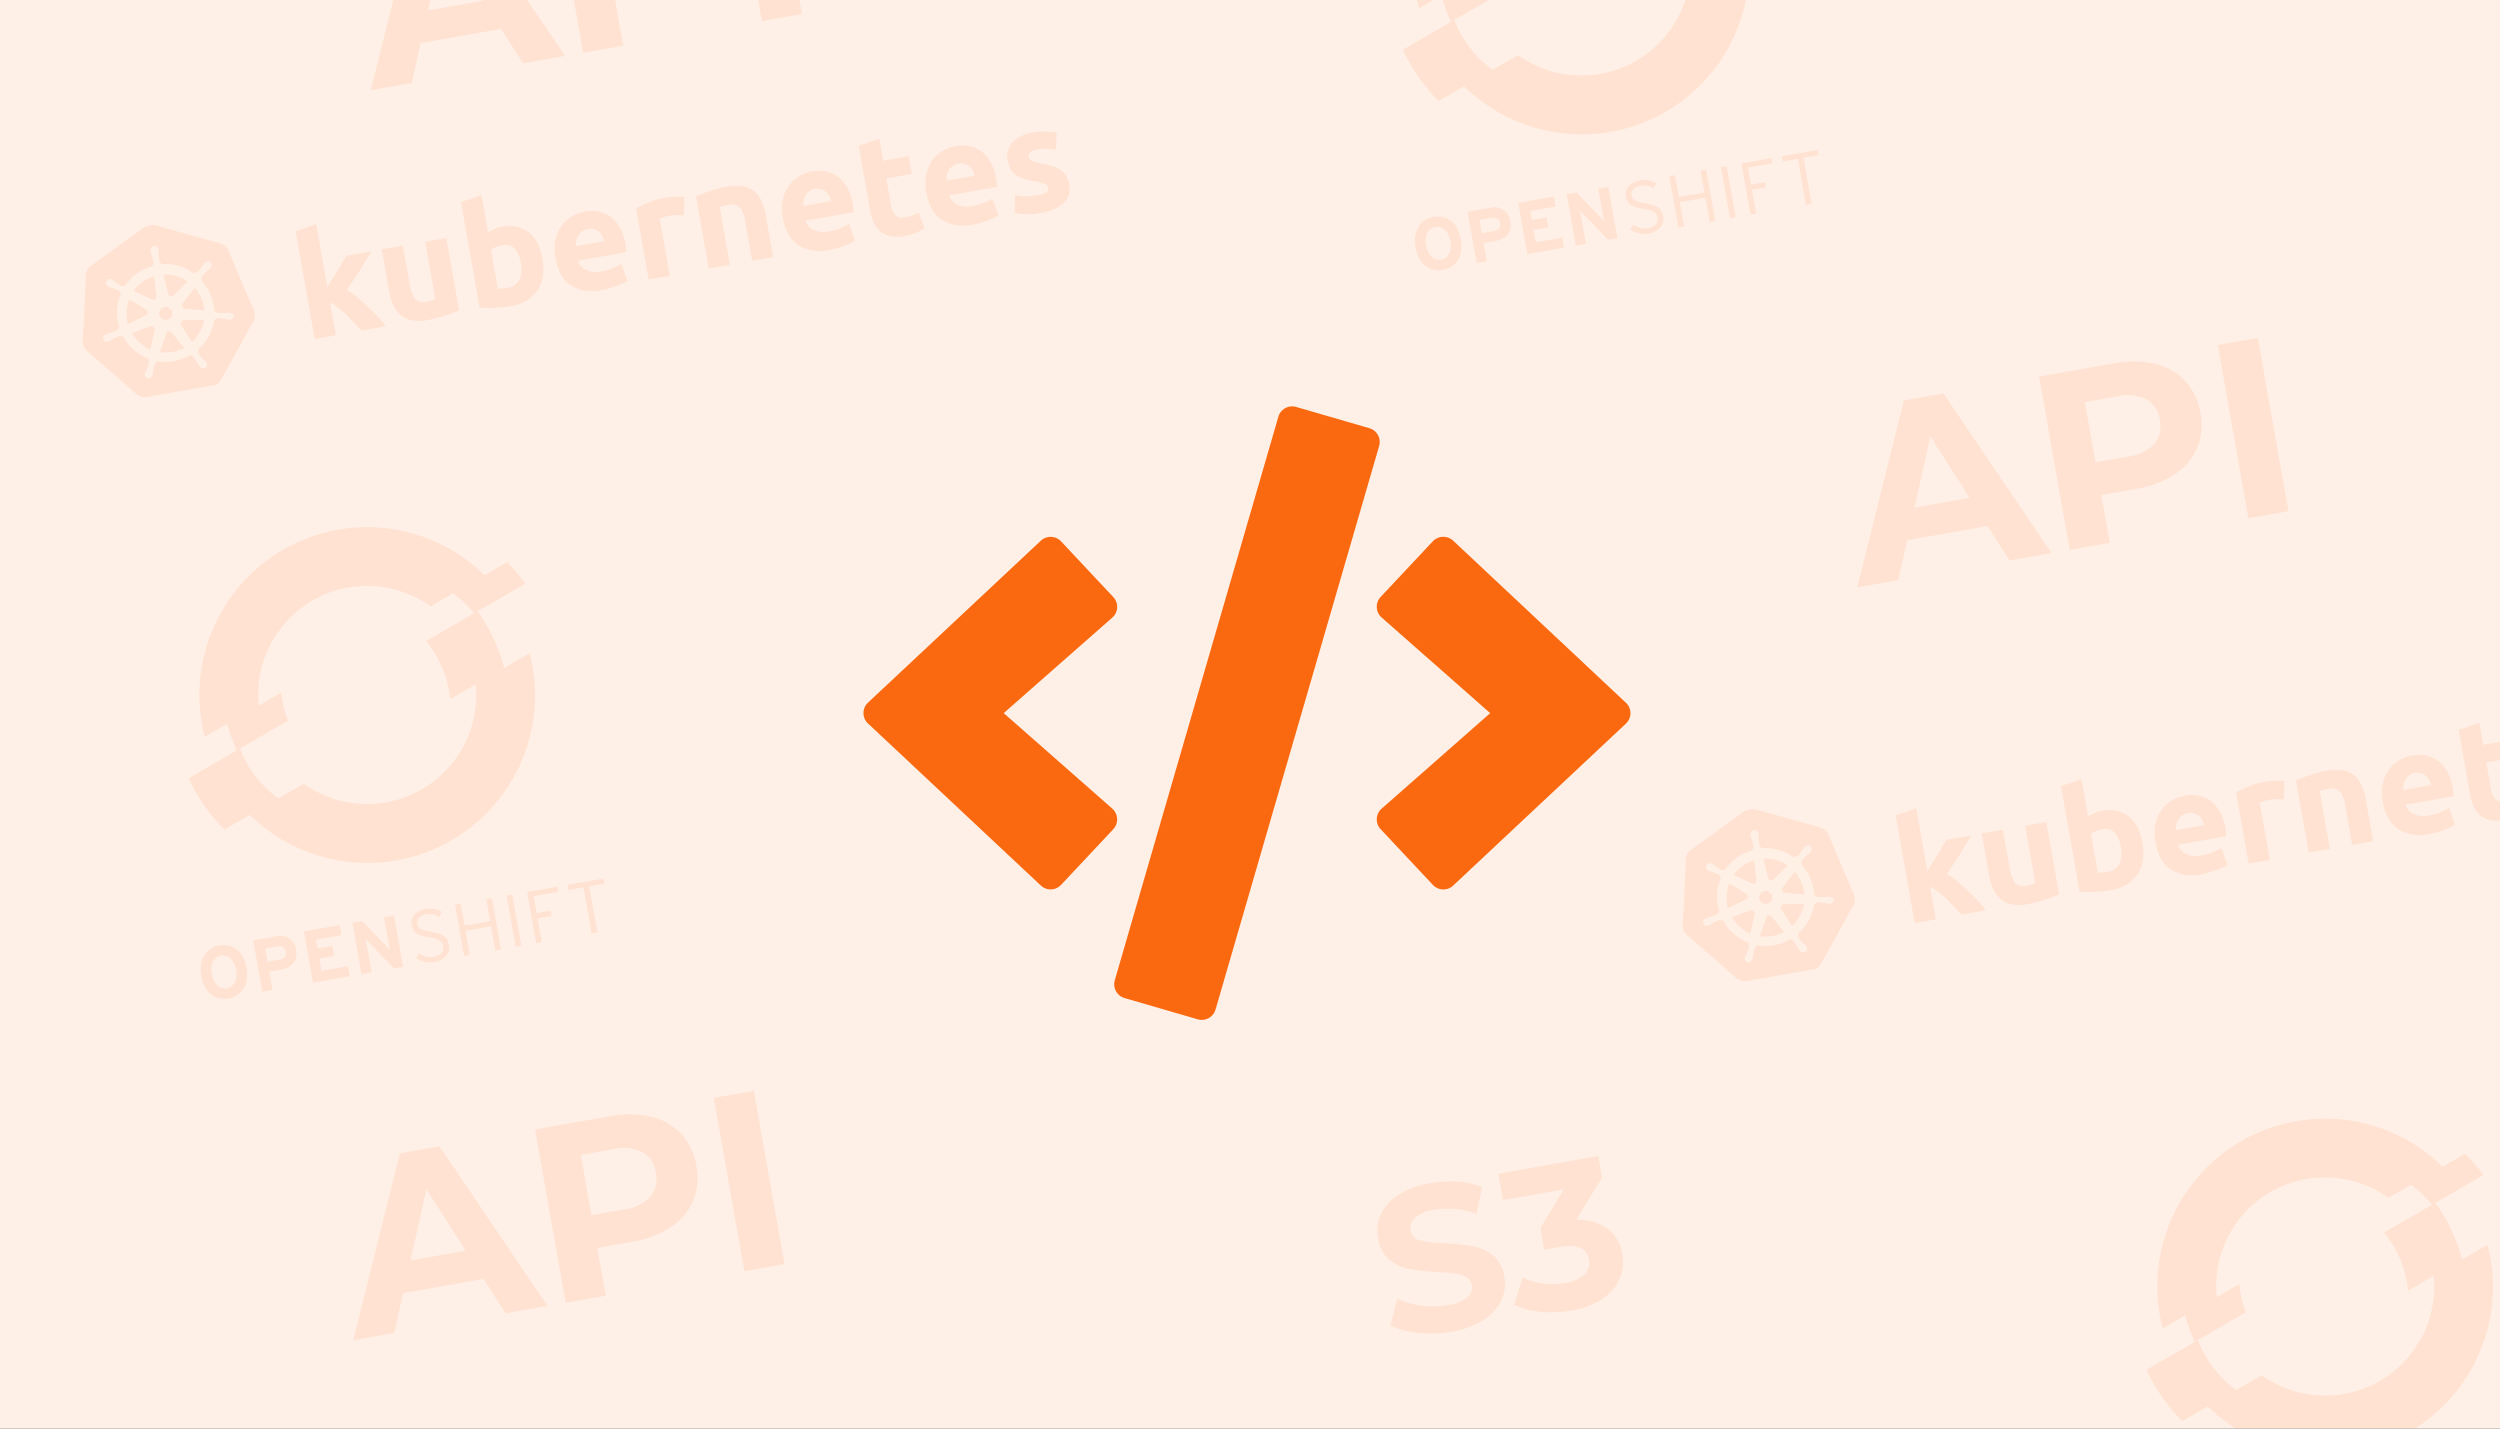 <svg xmlns="http://www.w3.org/2000/svg" xmlns:xlink="http://www.w3.org/1999/xlink" width="350" height="200" viewBox="0 0 350 200"><rect x="0" y="0" width="350" height="200" fill="#333333" stroke="none"/><defs><clipPath id="b"><rect width="350" height="200"/></clipPath></defs><g id="a" clip-path="url(#b)"><rect width="350" height="200" fill="#fff"/><path d="M0,0H350V200H0Z" fill="rgba(250,105,15,0.1)"/><path d="M46.768,85.841,36.535,82.872a2.016,2.016,0,0,1-1.376-2.5L58.058,1.49a2.016,2.016,0,0,1,2.5-1.376L70.792,3.084a2.016,2.016,0,0,1,1.376,2.5l-22.9,78.882A2.01,2.01,0,0,1,46.768,85.841ZM27.643,67.018l7.3-7.784a2.013,2.013,0,0,0-.134-2.886l-15.2-13.371,15.2-13.371a2,2,0,0,0,.134-2.886l-7.3-7.784a2.015,2.015,0,0,0-2.852-.084L.617,41.5a2,2,0,0,0,0,2.936L24.791,67.1a2,2,0,0,0,2.852-.084Zm54.892.1,24.175-22.665a2,2,0,0,0,0-2.936L82.535,18.837a2.031,2.031,0,0,0-2.852.084l-7.3,7.784a2.013,2.013,0,0,0,.134,2.886l15.2,13.387L72.52,56.349a2,2,0,0,0-.134,2.886l7.3,7.784a2.016,2.016,0,0,0,2.852.1Z" transform="translate(120.911 56.86)" fill="#fa690f"/><g transform="matrix(0.985, -0.174, 0.174, 0.985, 9.042, 33.645)"><path d="M22.289,5.251a1.808,1.808,0,0,0-.894-1.033L12.876.14a1.563,1.563,0,0,0-.7-.14,2.948,2.948,0,0,0-.7.056L2.96,4.162A1.5,1.5,0,0,0,2.122,5.2L.027,14.385a1.762,1.762,0,0,0,.307,1.341l5.894,7.29a2.034,2.034,0,0,0,1.285.587H16.9a1.392,1.392,0,0,0,1.285-.587l5.894-7.29a1.907,1.907,0,0,0,.335-1.341L22.289,5.251Z" transform="translate(0)" fill="rgba(250,105,15,0.1)"/><path d="M218.06,27.547a2.788,2.788,0,0,0,1.173-.168.622.622,0,0,0,.335-.614.706.706,0,0,0-.447-.614,6.035,6.035,0,0,0-1.369-.614,11.079,11.079,0,0,1-1.285-.559,3.808,3.808,0,0,1-.978-.67,2.65,2.65,0,0,1-.615-.95,3.511,3.511,0,0,1-.223-1.313,2.9,2.9,0,0,1,1.117-2.374,4.81,4.81,0,0,1,3.045-.866,8.522,8.522,0,0,1,1.871.2,8.886,8.886,0,0,1,1.425.363l-.531,2.374c-.391-.14-.754-.223-1.145-.335a5.7,5.7,0,0,0-1.369-.14c-.95,0-1.424.251-1.424.782a1.4,1.4,0,0,0,.056.335.792.792,0,0,0,.251.279,5.426,5.426,0,0,0,.475.279,4.75,4.75,0,0,0,.81.335,10.6,10.6,0,0,1,1.62.726,3.058,3.058,0,0,1,1.006.782,2.166,2.166,0,0,1,.531.922,4.253,4.253,0,0,1,.168,1.173,2.68,2.68,0,0,1-1.2,2.4,5.939,5.939,0,0,1-3.352.81,8.481,8.481,0,0,1-2.374-.251c-.447-.112-.866-.251-1.285-.391l.5-2.458a10.1,10.1,0,0,0,1.564.475c.559.028,1.089.084,1.648.084m-15.39-3.072a6.7,6.7,0,0,1,.419-2.458,5.288,5.288,0,0,1,1.145-1.788,4.413,4.413,0,0,1,1.62-1.061,4.99,4.99,0,0,1,1.9-.363,4.69,4.69,0,0,1,3.575,1.4,5.769,5.769,0,0,1,1.313,4.078,4.531,4.531,0,0,1-.028.587c0,.223-.028.391-.028.559h-6.815a2.008,2.008,0,0,0,.866,1.48,3.605,3.605,0,0,0,2.067.559,10.572,10.572,0,0,0,1.62-.14,5.529,5.529,0,0,0,1.313-.419l.419,2.458a4.389,4.389,0,0,1-.642.251,5.426,5.426,0,0,1-.922.2c-.335.056-.67.112-1.061.168-.363.028-.754.056-1.145.056a6.435,6.435,0,0,1-2.514-.419,4.513,4.513,0,0,1-2.793-2.9,8.963,8.963,0,0,1-.307-2.235m7.067-1.145a2.4,2.4,0,0,0-.14-.754,1.767,1.767,0,0,0-.335-.642,1.912,1.912,0,0,0-.587-.475,2.015,2.015,0,0,0-1.732,0,1.932,1.932,0,0,0-.615.447,2.016,2.016,0,0,0-.391.67,3.658,3.658,0,0,0-.168.754h3.966M194.486,16.4l3.017-.475v3.128h3.631v2.514H197.5v3.743a2.791,2.791,0,0,0,.335,1.508,1.48,1.48,0,0,0,1.369.559,5.538,5.538,0,0,0,.978-.084,5.271,5.271,0,0,0,.95-.251l.419,2.346a9,9,0,0,1-1.229.391,8.045,8.045,0,0,1-1.648.168,5.053,5.053,0,0,1-2.039-.335,3.3,3.3,0,0,1-1.285-.922,3.9,3.9,0,0,1-.7-1.452,7.08,7.08,0,0,1-.168-1.871V16.4M182.28,24.474a6.7,6.7,0,0,1,.419-2.458,5.288,5.288,0,0,1,1.145-1.788,4.413,4.413,0,0,1,1.62-1.061,4.99,4.99,0,0,1,1.9-.363,4.69,4.69,0,0,1,3.575,1.4,5.769,5.769,0,0,1,1.313,4.078,4.533,4.533,0,0,1-.028.587,4.135,4.135,0,0,0-.028.559h-6.843a2.008,2.008,0,0,0,.866,1.48,3.605,3.605,0,0,0,2.067.559,10.572,10.572,0,0,0,1.62-.14,6.185,6.185,0,0,0,1.341-.419l.419,2.458a4.389,4.389,0,0,1-.642.251,5.425,5.425,0,0,1-.922.2c-.335.056-.67.112-1.061.168-.363.028-.754.056-1.145.056a6.435,6.435,0,0,1-2.514-.419,4.513,4.513,0,0,1-2.793-2.9,6.958,6.958,0,0,1-.307-2.235m7.067-1.145a2.4,2.4,0,0,0-.14-.754,1.767,1.767,0,0,0-.335-.642,1.912,1.912,0,0,0-.587-.475,2.015,2.015,0,0,0-1.732,0,1.822,1.822,0,0,0-.587.447,2.016,2.016,0,0,0-.391.67,3.659,3.659,0,0,0-.168.754h3.938m-18.519-3.91c.642-.168,1.313-.307,1.983-.419a15.583,15.583,0,0,1,2.542-.2,6.15,6.15,0,0,1,2.235.363,3.189,3.189,0,0,1,1.425.978,3.955,3.955,0,0,1,.754,1.536,7.856,7.856,0,0,1,.223,1.983V29.67H177V24.055a4.139,4.139,0,0,0-.391-2.067,1.577,1.577,0,0,0-1.424-.614,6.076,6.076,0,0,0-.7.028,4.233,4.233,0,0,0-.642.056V29.67h-3.017V19.419m-2.123,2.318c-.279-.056-.587-.14-.95-.2a5.565,5.565,0,0,0-1.173-.112,6.384,6.384,0,0,0-.7.056,4.336,4.336,0,0,0-.587.112v8.128h-3.017V19.614a14.711,14.711,0,0,1,1.9-.531,9.2,9.2,0,0,1,2.458-.251c.2,0,.391.028.587.028a3.168,3.168,0,0,1,.7.084c.223.028.447.056.7.112a2.319,2.319,0,0,1,.587.168l-.5,2.514m-18.742,2.737a6.7,6.7,0,0,1,.419-2.458,5.288,5.288,0,0,1,1.145-1.788,4.413,4.413,0,0,1,1.62-1.061,4.99,4.99,0,0,1,1.9-.363,4.69,4.69,0,0,1,3.575,1.4,5.742,5.742,0,0,1,1.313,4.05,4.533,4.533,0,0,1-.028.587,4.133,4.133,0,0,0-.028.559h-6.843a2.008,2.008,0,0,0,.866,1.48,3.605,3.605,0,0,0,2.067.559,10.572,10.572,0,0,0,1.62-.14A7.1,7.1,0,0,0,158.9,26.9l.419,2.458a4.389,4.389,0,0,1-.642.251,5.425,5.425,0,0,1-.922.2c-.335.056-.67.112-1.061.168-.363.028-.754.056-1.145.056a6.435,6.435,0,0,1-2.514-.419,4.513,4.513,0,0,1-2.793-2.9,10.2,10.2,0,0,1-.279-2.235m7.095-1.145a2.4,2.4,0,0,0-.14-.754,1.766,1.766,0,0,0-.335-.642,1.912,1.912,0,0,0-.587-.475,2.015,2.015,0,0,0-1.732,0,1.931,1.931,0,0,0-.614.447,2.016,2.016,0,0,0-.391.67,3.658,3.658,0,0,0-.168.754h3.966m-11.983.978c0-1.955-.726-2.9-2.151-2.9a3.47,3.47,0,0,0-.922.112,2.371,2.371,0,0,0-.726.307V27.3c.14.028.335.056.559.084a6.319,6.319,0,0,0,.754.028,2.132,2.132,0,0,0,1.871-.838,4,4,0,0,0,.615-2.262m3.072.112a6.631,6.631,0,0,1-.391,2.318A4.72,4.72,0,0,1,146.7,28.5a5.065,5.065,0,0,1-1.732,1.145,6.678,6.678,0,0,1-2.346.391c-.363,0-.754-.028-1.145-.056s-.782-.084-1.173-.112c-.363-.056-.726-.112-1.089-.2a3.649,3.649,0,0,1-.922-.251V14.475L141.3,14v5.307a6.706,6.706,0,0,1,1.061-.335,5.565,5.565,0,0,1,1.173-.112,4.564,4.564,0,0,1,2.011.419A4.06,4.06,0,0,1,147,20.4a4.778,4.778,0,0,1,.894,1.76,9.853,9.853,0,0,1,.251,2.262m-12.737,4.916a19.393,19.393,0,0,1-4.525.587,6.2,6.2,0,0,1-2.262-.363,3.682,3.682,0,0,1-1.425-1.006,4.189,4.189,0,0,1-.754-1.592,8.077,8.077,0,0,1-.223-2.011V19.056h3.017v5.558a4.264,4.264,0,0,0,.391,2.095,1.529,1.529,0,0,0,1.425.642,6.076,6.076,0,0,0,.7-.028,4,4,0,0,0,.642-.084V19.056h3.017V29.334m-17.6-6.424c.307-.335.587-.67.922-1.006.307-.363.614-.7.922-1.033.307-.363.587-.67.838-.978s.5-.587.7-.81h3.575c-.726.81-1.425,1.62-2.095,2.374-.7.754-1.425,1.536-2.235,2.318a13.956,13.956,0,0,1,1.257,1.313c.419.5.838,1.006,1.257,1.564.391.531.782,1.089,1.117,1.62s.614,1.033.838,1.48h-3.464c-.223-.363-.475-.726-.754-1.145s-.587-.838-.866-1.285a13.807,13.807,0,0,0-1.006-1.229,6.639,6.639,0,0,0-1.006-.978v4.665H114.8V14.475L117.814,14v8.91" transform="translate(-82.733 -10.09)" fill="rgba(250,105,15,0.1)"/><path d="M28.517,21.719h0c-.028,0-.056,0-.056-.028s-.056-.028-.112-.028a1.36,1.36,0,0,0-.335-.028.354.354,0,0,1-.168-.028h-.028a5.645,5.645,0,0,1-.95-.168.337.337,0,0,1-.2-.2h0l-.223-.056a7.285,7.285,0,0,0-.112-2.458,7.567,7.567,0,0,0-.978-2.29l.168-.168h0v-.028a.39.39,0,0,1,.084-.251,5,5,0,0,1,.782-.559h0l.168-.084c.112-.056.2-.112.307-.168.028-.028.056-.028.084-.056s0-.028,0-.056h0a.546.546,0,0,0,.112-.782.533.533,0,0,0-.391-.2.667.667,0,0,0-.391.14h0l-.028.028c-.028.028-.056.056-.084.056a1.807,1.807,0,0,0-.223.251c-.028.056-.084.084-.112.112h0a3.673,3.673,0,0,1-.7.614.4.4,0,0,1-.168.056.168.168,0,0,1-.112-.028H24.83l-.223.14c-.223-.223-.475-.447-.7-.67a7.157,7.157,0,0,0-3.631-1.452l-.028-.223h0v.028a.384.384,0,0,1-.14-.223,5.58,5.58,0,0,1,.056-.95v-.028c0-.056.028-.112.028-.168.028-.112.028-.223.056-.335v-.168h0a.553.553,0,0,0-.475-.587.56.56,0,0,0-.475.2.551.551,0,0,0-.168.391h0v.14a1.4,1.4,0,0,0,.056.335.354.354,0,0,1,.028.168v.028a5.264,5.264,0,0,1,.056.95.384.384,0,0,1-.14.223v.056h0L19.1,13.4c-.307.028-.614.084-.95.14a6.658,6.658,0,0,0-3.436,1.955l-.168-.112h-.028c-.028,0-.056.028-.112.028a.4.4,0,0,1-.168-.056,5.15,5.15,0,0,1-.7-.642h0c-.028-.056-.084-.084-.112-.112-.084-.084-.14-.168-.223-.251-.028-.028-.056-.028-.084-.056l-.028-.028h0a.667.667,0,0,0-.391-.14.423.423,0,0,0-.391.2.6.6,0,0,0,.112.782h0a.027.027,0,0,1,.028.028s.056.056.084.056a3.047,3.047,0,0,0,.307.168l.168.084h0a3.965,3.965,0,0,1,.782.559.282.282,0,0,1,.084.251v-.028h0l.168.168c-.028.056-.056.084-.084.14a6.633,6.633,0,0,0-.978,4.581l-.223.056h0a.027.027,0,0,1-.028.028.44.44,0,0,1-.2.2,5.188,5.188,0,0,1-.95.168h0a.354.354,0,0,0-.168.028c-.112,0-.223.028-.335.028-.028,0-.056.028-.112.028-.028,0-.028,0-.056.028h0a.545.545,0,0,0-.447.642h0a.519.519,0,0,0,.559.391.252.252,0,0,0,.14-.028h0c.028,0,.028,0,.028-.028s.084,0,.112,0c.112-.028.223-.084.307-.112a.4.4,0,0,1,.168-.056h.028a4.979,4.979,0,0,1,.922-.251h.028a.317.317,0,0,1,.223.084.027.027,0,0,1,.028.028h0l.251-.028a6.742,6.742,0,0,0,2.29,3.268,4.43,4.43,0,0,0,.754.5l-.14.2h0a.027.027,0,0,0,.028.028.33.33,0,0,1,.028.279,4.583,4.583,0,0,1-.447.81v.028a.49.49,0,0,1-.112.14c-.056.056-.112.168-.2.279-.028.028-.028.056-.056.084a.027.027,0,0,1-.028.028h0a.575.575,0,0,0,.223.754.518.518,0,0,0,.2.056.626.626,0,0,0,.531-.335h0a.027.027,0,0,1,.028-.028c0-.028.028-.056.056-.084.028-.112.084-.2.112-.307l.056-.168h0a4.727,4.727,0,0,1,.363-.866.434.434,0,0,1,.223-.168c.028,0,.028,0,.028-.028h0l.112-.223a6.575,6.575,0,0,0,2.43.447,5.593,5.593,0,0,0,1.508-.2,8.346,8.346,0,0,0,.894-.251l.112.2h0c.028,0,.028,0,.028.028a.434.434,0,0,1,.223.168,4.727,4.727,0,0,1,.363.866v.028L22.93,28a1,1,0,0,0,.112.307c.028.028.028.056.056.084a.027.027,0,0,0,.028.028h0a.626.626,0,0,0,.531.335.657.657,0,0,0,.223-.056.467.467,0,0,0,.251-.307.719.719,0,0,0-.028-.419h0a.027.027,0,0,0-.028-.028c0-.028-.028-.056-.056-.084a1,1,0,0,0-.2-.279.49.49,0,0,0-.112-.14v-.056a3.3,3.3,0,0,1-.447-.81.331.331,0,0,1,.028-.279.027.027,0,0,1,.028-.028h0l-.084-.223a6.9,6.9,0,0,0,3.017-3.8l.223.028h0a.027.027,0,0,0,.028-.028.317.317,0,0,1,.223-.084h.028a4.7,4.7,0,0,1,.894.251h.028a.4.4,0,0,0,.168.056,1.5,1.5,0,0,0,.307.14c.028,0,.056.028.112.028.028,0,.028,0,.056.028h0a.252.252,0,0,0,.14.028.608.608,0,0,0,.559-.391.659.659,0,0,0-.5-.587Zm-8.072-.866-.754.363-.754-.363-.2-.81.531-.67h.838l.531.67ZM25,19.038a5.347,5.347,0,0,1,.112,1.76l-2.654-.754h0a.457.457,0,0,1-.335-.559.45.45,0,0,1,.112-.2l2.095-1.9A5.683,5.683,0,0,1,25,19.038Zm-1.508-2.681-2.29,1.62a.475.475,0,0,1-.614-.112.254.254,0,0,1-.084-.2l-.168-2.821a5.257,5.257,0,0,1,3.156,1.508h0Zm-5.056-1.425.559-.112-.14,2.793h0a.465.465,0,0,1-.475.447A.657.657,0,0,1,18.154,18l-2.318-1.648a5.547,5.547,0,0,1,2.6-1.425ZM15.026,17.39l2.067,1.843h0a.449.449,0,0,1,.056.642.314.314,0,0,1-.223.14l-2.709.782A5.88,5.88,0,0,1,15.026,17.39Zm-.475,4.72,2.765-.475a.457.457,0,0,1,.475.363.331.331,0,0,1-.028.279h0L16.7,24.848a5.5,5.5,0,0,1-2.151-2.737Zm6.34,3.464a5.652,5.652,0,0,1-1.2.14,6.26,6.26,0,0,1-1.76-.279L19.3,22.948a.433.433,0,0,1,.559-.112,1.4,1.4,0,0,1,.223.2h0l1.341,2.43A4.538,4.538,0,0,0,20.891,25.574Zm3.408-2.43a5.333,5.333,0,0,1-1.676,1.676l-1.089-2.626a.454.454,0,0,1,.251-.531.816.816,0,0,1,.251-.056l2.793.475A4.194,4.194,0,0,1,24.3,23.144Z" transform="translate(-7.541 -7.698)" fill="#fff0e6"/></g><g transform="matrix(0.985, -0.174, 0.174, 0.985, 18.061, 79.332)"><path d="M54.228,11.987a23.321,23.321,0,0,0-2-3.4l-8.212,2.989a15.351,15.351,0,0,1,2.414,3.251Zm-36.3,9.083L9.71,24.059a23.89,23.89,0,0,0,.651,3.894l7.8-2.841a15.271,15.271,0,0,1-.24-4.041" fill="rgba(250,105,15,0.1)"/><path d="M36.156,9.66a15.2,15.2,0,0,1,4.438,3.16l8.212-2.989A23.477,23.477,0,0,0,6.292,25.3l8.214-2.989A15.218,15.218,0,0,1,36.156,9.66" fill="rgba(250,105,15,0.1)"/><path d="M44.916,24.668a15.063,15.063,0,0,1-1.379,5.274,15.279,15.279,0,0,1-20.282,7.383,15.11,15.11,0,0,1-4.446-3.155l-8.2,2.983A23.464,23.464,0,0,0,51,33.421a23.254,23.254,0,0,0,2.115-11.735l-8.2,2.983Z" fill="rgba(250,105,15,0.1)"/><path d="M46.935,14.641l-7.8,2.84a15.311,15.311,0,0,1,1.91,8.595l8.2-2.981a23.665,23.665,0,0,0-2.3-8.454M10.873,27.765l-7.8,2.843a23.758,23.758,0,0,0,3.67,7.955l8.195-2.984a15.339,15.339,0,0,1-4.061-7.814" fill="rgba(250,105,15,0.1)"/><path d="M53.038,9.823c-.259-.42-.528-.834-.814-1.236l-8.212,2.989a14.608,14.608,0,0,1,1.011,1.165Zm-35.145,12.9a14.534,14.534,0,0,1,.031-1.649L9.71,24.059c.042.526.109,1.049.188,1.57l8-2.91Z" fill="none"/><path d="M53.112,21.686l-8.2,2.983a15,15,0,0,1-.693,3.525l8.921-3.253a23.556,23.556,0,0,0-.033-3.255m-42.5,15.467A23.269,23.269,0,0,0,12.7,39.689l8.922-3.254a15.164,15.164,0,0,1-2.816-2.266Z" fill="none"/><path d="M52.689,54.532v.74h2.146v6.554h.813V55.272H57.8v-.74Zm-4.929.739v2.417h2v.74h-2v3.4h-.812V54.533h4.283v.739h-3.47Zm-3.718-.738h.813v7.294h-.812Zm-2.9,7.293V58.387H37.513v3.439H36.7V54.532h.813v3.116h3.626V54.532h.813v7.294Zm-8.667.115a3.476,3.476,0,0,1-2.449-1.01l.542-.6A2.769,2.769,0,0,0,32.5,61.2c.969,0,1.574-.48,1.574-1.251,0-.678-.406-1.062-1.74-1.542-1.574-.562-2.1-1.072-2.1-2.125,0-1.167.916-1.866,2.281-1.866a3.265,3.265,0,0,1,2.22.783l-.521.635a2.539,2.539,0,0,0-1.75-.678c-1,0-1.417.5-1.417,1.074,0,.6.271.947,1.73,1.47,1.615.583,2.115,1.125,2.115,2.209,0,1.146-.9,2.031-2.417,2.031m-5.742-.115-2.677-3.98c-.177-.271-.417-.636-.511-.824,0,.271.021,1.188.021,1.594v3.21H22.124V54.532h1.4l2.585,3.855c.177.271.416.636.51.824,0-.271-.02-1.187-.02-1.6V54.532h1.438v7.294h-1.3Zm-11.5,0V54.532h5.064V55.96h-3.6v1.261h2.095v1.416H16.688V60.4h3.761v1.428Zm-4.145-2.584H9.48v2.584H8.021V54.532H11.21a2.263,2.263,0,0,1,2.511,2.313c0,1.689-1.125,2.4-2.636,2.4m.074-3.292H9.48v1.875h1.7c.677,0,1.042-.314,1.042-.949s-.417-.926-1.062-.926M3.21,61.94C1.3,61.94,0,60.544,0,58.189s1.324-3.772,3.231-3.772,3.2,1.4,3.2,3.752S5.106,61.94,3.21,61.94M3.2,55.865c-1.021,0-1.7.824-1.7,2.3s.709,2.322,1.73,2.322,1.7-.822,1.7-2.3S4.221,55.865,3.2,55.865" fill="rgba(250,105,15,0.1)"/></g><g transform="matrix(0.985, -0.174, 0.174, 0.985, 188.061, -22.667)"><path d="M54.228,11.987a23.321,23.321,0,0,0-2-3.4l-8.212,2.989a15.351,15.351,0,0,1,2.414,3.251Zm-36.3,9.083L9.71,24.059a23.89,23.89,0,0,0,.651,3.894l7.8-2.841a15.271,15.271,0,0,1-.24-4.041" fill="rgba(250,105,15,0.1)"/><path d="M36.156,9.66a15.2,15.2,0,0,1,4.438,3.16l8.212-2.989A23.477,23.477,0,0,0,6.292,25.3l8.214-2.989A15.218,15.218,0,0,1,36.156,9.66" fill="rgba(250,105,15,0.1)"/><path d="M44.916,24.668a15.063,15.063,0,0,1-1.379,5.274,15.279,15.279,0,0,1-20.282,7.383,15.11,15.11,0,0,1-4.446-3.155l-8.2,2.983A23.464,23.464,0,0,0,51,33.421a23.254,23.254,0,0,0,2.115-11.735l-8.2,2.983Z" fill="rgba(250,105,15,0.1)"/><path d="M46.935,14.641l-7.8,2.84a15.311,15.311,0,0,1,1.91,8.595l8.2-2.981a23.665,23.665,0,0,0-2.3-8.454M10.873,27.765l-7.8,2.843a23.758,23.758,0,0,0,3.67,7.955l8.195-2.984a15.339,15.339,0,0,1-4.061-7.814" fill="rgba(250,105,15,0.1)"/><path d="M53.038,9.823c-.259-.42-.528-.834-.814-1.236l-8.212,2.989a14.608,14.608,0,0,1,1.011,1.165Zm-35.145,12.9a14.534,14.534,0,0,1,.031-1.649L9.71,24.059c.042.526.109,1.049.188,1.57l8-2.91Z" fill="none"/><path d="M53.112,21.686l-8.2,2.983a15,15,0,0,1-.693,3.525l8.921-3.253a23.556,23.556,0,0,0-.033-3.255m-42.5,15.467A23.269,23.269,0,0,0,12.7,39.689l8.922-3.254a15.164,15.164,0,0,1-2.816-2.266Z" fill="none"/><path d="M52.689,54.532v.74h2.146v6.554h.813V55.272H57.8v-.74Zm-4.929.739v2.417h2v.74h-2v3.4h-.812V54.533h4.283v.739h-3.47Zm-3.718-.738h.813v7.294h-.812Zm-2.9,7.293V58.387H37.513v3.439H36.7V54.532h.813v3.116h3.626V54.532h.813v7.294Zm-8.667.115a3.476,3.476,0,0,1-2.449-1.01l.542-.6A2.769,2.769,0,0,0,32.5,61.2c.969,0,1.574-.48,1.574-1.251,0-.678-.406-1.062-1.74-1.542-1.574-.562-2.1-1.072-2.1-2.125,0-1.167.916-1.866,2.281-1.866a3.265,3.265,0,0,1,2.22.783l-.521.635a2.539,2.539,0,0,0-1.75-.678c-1,0-1.417.5-1.417,1.074,0,.6.271.947,1.73,1.47,1.615.583,2.115,1.125,2.115,2.209,0,1.146-.9,2.031-2.417,2.031m-5.742-.115-2.677-3.98c-.177-.271-.417-.636-.511-.824,0,.271.021,1.188.021,1.594v3.21H22.124V54.532h1.4l2.585,3.855c.177.271.416.636.51.824,0-.271-.02-1.187-.02-1.6V54.532h1.438v7.294h-1.3Zm-11.5,0V54.532h5.064V55.96h-3.6v1.261h2.095v1.416H16.688V60.4h3.761v1.428Zm-4.145-2.584H9.48v2.584H8.021V54.532H11.21a2.263,2.263,0,0,1,2.511,2.313c0,1.689-1.125,2.4-2.636,2.4m.074-3.292H9.48v1.875h1.7c.677,0,1.042-.314,1.042-.949s-.417-.926-1.062-.926M3.21,61.94C1.3,61.94,0,60.544,0,58.189s1.324-3.772,3.231-3.772,3.2,1.4,3.2,3.752S5.106,61.94,3.21,61.94M3.2,55.865c-1.021,0-1.7.824-1.7,2.3s.709,2.322,1.73,2.322,1.7-.822,1.7-2.3S4.221,55.865,3.2,55.865" fill="rgba(250,105,15,0.1)"/></g><g transform="matrix(0.985, -0.174, 0.174, 0.985, 233.042, 115.412)"><path d="M22.289,5.251a1.808,1.808,0,0,0-.894-1.033L12.876.14a1.563,1.563,0,0,0-.7-.14,2.948,2.948,0,0,0-.7.056L2.96,4.162A1.5,1.5,0,0,0,2.122,5.2L.027,14.385a1.762,1.762,0,0,0,.307,1.341l5.894,7.29a2.034,2.034,0,0,0,1.285.587H16.9a1.392,1.392,0,0,0,1.285-.587l5.894-7.29a1.907,1.907,0,0,0,.335-1.341L22.289,5.251Z" transform="translate(0)" fill="rgba(250,105,15,0.1)"/><path d="M218.06,27.547a2.788,2.788,0,0,0,1.173-.168.622.622,0,0,0,.335-.614.706.706,0,0,0-.447-.614,6.035,6.035,0,0,0-1.369-.614,11.079,11.079,0,0,1-1.285-.559,3.808,3.808,0,0,1-.978-.67,2.65,2.65,0,0,1-.615-.95,3.511,3.511,0,0,1-.223-1.313,2.9,2.9,0,0,1,1.117-2.374,4.81,4.81,0,0,1,3.045-.866,8.522,8.522,0,0,1,1.871.2,8.886,8.886,0,0,1,1.425.363l-.531,2.374c-.391-.14-.754-.223-1.145-.335a5.7,5.7,0,0,0-1.369-.14c-.95,0-1.424.251-1.424.782a1.4,1.4,0,0,0,.056.335.792.792,0,0,0,.251.279,5.426,5.426,0,0,0,.475.279,4.75,4.75,0,0,0,.81.335,10.6,10.6,0,0,1,1.62.726,3.058,3.058,0,0,1,1.006.782,2.166,2.166,0,0,1,.531.922,4.253,4.253,0,0,1,.168,1.173,2.68,2.68,0,0,1-1.2,2.4,5.939,5.939,0,0,1-3.352.81,8.481,8.481,0,0,1-2.374-.251c-.447-.112-.866-.251-1.285-.391l.5-2.458a10.1,10.1,0,0,0,1.564.475c.559.028,1.089.084,1.648.084m-15.39-3.072a6.7,6.7,0,0,1,.419-2.458,5.288,5.288,0,0,1,1.145-1.788,4.413,4.413,0,0,1,1.62-1.061,4.99,4.99,0,0,1,1.9-.363,4.69,4.69,0,0,1,3.575,1.4,5.769,5.769,0,0,1,1.313,4.078,4.531,4.531,0,0,1-.028.587c0,.223-.028.391-.028.559h-6.815a2.008,2.008,0,0,0,.866,1.48,3.605,3.605,0,0,0,2.067.559,10.572,10.572,0,0,0,1.62-.14,5.529,5.529,0,0,0,1.313-.419l.419,2.458a4.389,4.389,0,0,1-.642.251,5.426,5.426,0,0,1-.922.2c-.335.056-.67.112-1.061.168-.363.028-.754.056-1.145.056a6.435,6.435,0,0,1-2.514-.419,4.513,4.513,0,0,1-2.793-2.9,8.963,8.963,0,0,1-.307-2.235m7.067-1.145a2.4,2.4,0,0,0-.14-.754,1.767,1.767,0,0,0-.335-.642,1.912,1.912,0,0,0-.587-.475,2.015,2.015,0,0,0-1.732,0,1.932,1.932,0,0,0-.615.447,2.016,2.016,0,0,0-.391.67,3.658,3.658,0,0,0-.168.754h3.966M194.486,16.4l3.017-.475v3.128h3.631v2.514H197.5v3.743a2.791,2.791,0,0,0,.335,1.508,1.48,1.48,0,0,0,1.369.559,5.538,5.538,0,0,0,.978-.084,5.271,5.271,0,0,0,.95-.251l.419,2.346a9,9,0,0,1-1.229.391,8.045,8.045,0,0,1-1.648.168,5.053,5.053,0,0,1-2.039-.335,3.3,3.3,0,0,1-1.285-.922,3.9,3.9,0,0,1-.7-1.452,7.08,7.08,0,0,1-.168-1.871V16.4M182.28,24.474a6.7,6.7,0,0,1,.419-2.458,5.288,5.288,0,0,1,1.145-1.788,4.413,4.413,0,0,1,1.62-1.061,4.99,4.99,0,0,1,1.9-.363,4.69,4.69,0,0,1,3.575,1.4,5.769,5.769,0,0,1,1.313,4.078,4.533,4.533,0,0,1-.028.587,4.135,4.135,0,0,0-.028.559h-6.843a2.008,2.008,0,0,0,.866,1.48,3.605,3.605,0,0,0,2.067.559,10.572,10.572,0,0,0,1.62-.14,6.185,6.185,0,0,0,1.341-.419l.419,2.458a4.389,4.389,0,0,1-.642.251,5.425,5.425,0,0,1-.922.2c-.335.056-.67.112-1.061.168-.363.028-.754.056-1.145.056a6.435,6.435,0,0,1-2.514-.419,4.513,4.513,0,0,1-2.793-2.9,6.958,6.958,0,0,1-.307-2.235m7.067-1.145a2.4,2.4,0,0,0-.14-.754,1.767,1.767,0,0,0-.335-.642,1.912,1.912,0,0,0-.587-.475,2.015,2.015,0,0,0-1.732,0,1.822,1.822,0,0,0-.587.447,2.016,2.016,0,0,0-.391.67,3.659,3.659,0,0,0-.168.754h3.938m-18.519-3.91c.642-.168,1.313-.307,1.983-.419a15.583,15.583,0,0,1,2.542-.2,6.15,6.15,0,0,1,2.235.363,3.189,3.189,0,0,1,1.425.978,3.955,3.955,0,0,1,.754,1.536,7.856,7.856,0,0,1,.223,1.983V29.67H177V24.055a4.139,4.139,0,0,0-.391-2.067,1.577,1.577,0,0,0-1.424-.614,6.076,6.076,0,0,0-.7.028,4.233,4.233,0,0,0-.642.056V29.67h-3.017V19.419m-2.123,2.318c-.279-.056-.587-.14-.95-.2a5.565,5.565,0,0,0-1.173-.112,6.384,6.384,0,0,0-.7.056,4.336,4.336,0,0,0-.587.112v8.128h-3.017V19.614a14.711,14.711,0,0,1,1.9-.531,9.2,9.2,0,0,1,2.458-.251c.2,0,.391.028.587.028a3.168,3.168,0,0,1,.7.084c.223.028.447.056.7.112a2.319,2.319,0,0,1,.587.168l-.5,2.514m-18.742,2.737a6.7,6.7,0,0,1,.419-2.458,5.288,5.288,0,0,1,1.145-1.788,4.413,4.413,0,0,1,1.62-1.061,4.99,4.99,0,0,1,1.9-.363,4.69,4.69,0,0,1,3.575,1.4,5.742,5.742,0,0,1,1.313,4.05,4.533,4.533,0,0,1-.028.587,4.133,4.133,0,0,0-.028.559h-6.843a2.008,2.008,0,0,0,.866,1.48,3.605,3.605,0,0,0,2.067.559,10.572,10.572,0,0,0,1.62-.14A7.1,7.1,0,0,0,158.9,26.9l.419,2.458a4.389,4.389,0,0,1-.642.251,5.425,5.425,0,0,1-.922.2c-.335.056-.67.112-1.061.168-.363.028-.754.056-1.145.056a6.435,6.435,0,0,1-2.514-.419,4.513,4.513,0,0,1-2.793-2.9,10.2,10.2,0,0,1-.279-2.235m7.095-1.145a2.4,2.4,0,0,0-.14-.754,1.766,1.766,0,0,0-.335-.642,1.912,1.912,0,0,0-.587-.475,2.015,2.015,0,0,0-1.732,0,1.931,1.931,0,0,0-.614.447,2.016,2.016,0,0,0-.391.67,3.658,3.658,0,0,0-.168.754h3.966m-11.983.978c0-1.955-.726-2.9-2.151-2.9a3.47,3.47,0,0,0-.922.112,2.371,2.371,0,0,0-.726.307V27.3c.14.028.335.056.559.084a6.319,6.319,0,0,0,.754.028,2.132,2.132,0,0,0,1.871-.838,4,4,0,0,0,.615-2.262m3.072.112a6.631,6.631,0,0,1-.391,2.318A4.72,4.72,0,0,1,146.7,28.5a5.065,5.065,0,0,1-1.732,1.145,6.678,6.678,0,0,1-2.346.391c-.363,0-.754-.028-1.145-.056s-.782-.084-1.173-.112c-.363-.056-.726-.112-1.089-.2a3.649,3.649,0,0,1-.922-.251V14.475L141.3,14v5.307a6.706,6.706,0,0,1,1.061-.335,5.565,5.565,0,0,1,1.173-.112,4.564,4.564,0,0,1,2.011.419A4.06,4.06,0,0,1,147,20.4a4.778,4.778,0,0,1,.894,1.76,9.853,9.853,0,0,1,.251,2.262m-12.737,4.916a19.393,19.393,0,0,1-4.525.587,6.2,6.2,0,0,1-2.262-.363,3.682,3.682,0,0,1-1.425-1.006,4.189,4.189,0,0,1-.754-1.592,8.077,8.077,0,0,1-.223-2.011V19.056h3.017v5.558a4.264,4.264,0,0,0,.391,2.095,1.529,1.529,0,0,0,1.425.642,6.076,6.076,0,0,0,.7-.028,4,4,0,0,0,.642-.084V19.056h3.017V29.334m-17.6-6.424c.307-.335.587-.67.922-1.006.307-.363.614-.7.922-1.033.307-.363.587-.67.838-.978s.5-.587.7-.81h3.575c-.726.81-1.425,1.62-2.095,2.374-.7.754-1.425,1.536-2.235,2.318a13.956,13.956,0,0,1,1.257,1.313c.419.5.838,1.006,1.257,1.564.391.531.782,1.089,1.117,1.62s.614,1.033.838,1.48h-3.464c-.223-.363-.475-.726-.754-1.145s-.587-.838-.866-1.285a13.807,13.807,0,0,0-1.006-1.229,6.639,6.639,0,0,0-1.006-.978v4.665H114.8V14.475L117.814,14v8.91" transform="translate(-82.733 -10.09)" fill="rgba(250,105,15,0.1)"/><path d="M28.517,21.719h0c-.028,0-.056,0-.056-.028s-.056-.028-.112-.028a1.36,1.36,0,0,0-.335-.028.354.354,0,0,1-.168-.028h-.028a5.645,5.645,0,0,1-.95-.168.337.337,0,0,1-.2-.2h0l-.223-.056a7.285,7.285,0,0,0-.112-2.458,7.567,7.567,0,0,0-.978-2.29l.168-.168h0v-.028a.39.39,0,0,1,.084-.251,5,5,0,0,1,.782-.559h0l.168-.084c.112-.056.2-.112.307-.168.028-.028.056-.028.084-.056s0-.028,0-.056h0a.546.546,0,0,0,.112-.782.533.533,0,0,0-.391-.2.667.667,0,0,0-.391.14h0l-.028.028c-.028.028-.056.056-.084.056a1.807,1.807,0,0,0-.223.251c-.028.056-.084.084-.112.112h0a3.673,3.673,0,0,1-.7.614.4.4,0,0,1-.168.056.168.168,0,0,1-.112-.028H24.83l-.223.14c-.223-.223-.475-.447-.7-.67a7.157,7.157,0,0,0-3.631-1.452l-.028-.223h0v.028a.384.384,0,0,1-.14-.223,5.58,5.58,0,0,1,.056-.95v-.028c0-.056.028-.112.028-.168.028-.112.028-.223.056-.335v-.168h0a.553.553,0,0,0-.475-.587.56.56,0,0,0-.475.2.551.551,0,0,0-.168.391h0v.14a1.4,1.4,0,0,0,.056.335.354.354,0,0,1,.028.168v.028a5.264,5.264,0,0,1,.056.95.384.384,0,0,1-.14.223v.056h0L19.1,13.4c-.307.028-.614.084-.95.14a6.658,6.658,0,0,0-3.436,1.955l-.168-.112h-.028c-.028,0-.056.028-.112.028a.4.4,0,0,1-.168-.056,5.15,5.15,0,0,1-.7-.642h0c-.028-.056-.084-.084-.112-.112-.084-.084-.14-.168-.223-.251-.028-.028-.056-.028-.084-.056l-.028-.028h0a.667.667,0,0,0-.391-.14.423.423,0,0,0-.391.2.6.6,0,0,0,.112.782h0a.027.027,0,0,1,.028.028s.056.056.084.056a3.047,3.047,0,0,0,.307.168l.168.084h0a3.965,3.965,0,0,1,.782.559.282.282,0,0,1,.084.251v-.028h0l.168.168c-.028.056-.056.084-.084.14a6.633,6.633,0,0,0-.978,4.581l-.223.056h0a.027.027,0,0,1-.028.028.44.44,0,0,1-.2.2,5.188,5.188,0,0,1-.95.168h0a.354.354,0,0,0-.168.028c-.112,0-.223.028-.335.028-.028,0-.056.028-.112.028-.028,0-.028,0-.056.028h0a.545.545,0,0,0-.447.642h0a.519.519,0,0,0,.559.391.252.252,0,0,0,.14-.028h0c.028,0,.028,0,.028-.028s.084,0,.112,0c.112-.028.223-.084.307-.112a.4.4,0,0,1,.168-.056h.028a4.979,4.979,0,0,1,.922-.251h.028a.317.317,0,0,1,.223.084.027.027,0,0,1,.028.028h0l.251-.028a6.742,6.742,0,0,0,2.29,3.268,4.43,4.43,0,0,0,.754.5l-.14.2h0a.027.027,0,0,0,.028.028.33.33,0,0,1,.028.279,4.583,4.583,0,0,1-.447.81v.028a.49.49,0,0,1-.112.14c-.056.056-.112.168-.2.279-.028.028-.028.056-.056.084a.027.027,0,0,1-.028.028h0a.575.575,0,0,0,.223.754.518.518,0,0,0,.2.056.626.626,0,0,0,.531-.335h0a.027.027,0,0,1,.028-.028c0-.028.028-.056.056-.084.028-.112.084-.2.112-.307l.056-.168h0a4.727,4.727,0,0,1,.363-.866.434.434,0,0,1,.223-.168c.028,0,.028,0,.028-.028h0l.112-.223a6.575,6.575,0,0,0,2.43.447,5.593,5.593,0,0,0,1.508-.2,8.346,8.346,0,0,0,.894-.251l.112.2h0c.028,0,.028,0,.028.028a.434.434,0,0,1,.223.168,4.727,4.727,0,0,1,.363.866v.028L22.93,28a1,1,0,0,0,.112.307c.028.028.028.056.056.084a.027.027,0,0,0,.028.028h0a.626.626,0,0,0,.531.335.657.657,0,0,0,.223-.056.467.467,0,0,0,.251-.307.719.719,0,0,0-.028-.419h0a.027.027,0,0,0-.028-.028c0-.028-.028-.056-.056-.084a1,1,0,0,0-.2-.279.49.49,0,0,0-.112-.14v-.056a3.3,3.3,0,0,1-.447-.81.331.331,0,0,1,.028-.279.027.027,0,0,1,.028-.028h0l-.084-.223a6.9,6.9,0,0,0,3.017-3.8l.223.028h0a.027.027,0,0,0,.028-.028.317.317,0,0,1,.223-.084h.028a4.7,4.7,0,0,1,.894.251h.028a.4.4,0,0,0,.168.056,1.5,1.5,0,0,0,.307.14c.028,0,.056.028.112.028.028,0,.028,0,.056.028h0a.252.252,0,0,0,.14.028.608.608,0,0,0,.559-.391.659.659,0,0,0-.5-.587Zm-8.072-.866-.754.363-.754-.363-.2-.81.531-.67h.838l.531.67ZM25,19.038a5.347,5.347,0,0,1,.112,1.76l-2.654-.754h0a.457.457,0,0,1-.335-.559.45.45,0,0,1,.112-.2l2.095-1.9A5.683,5.683,0,0,1,25,19.038Zm-1.508-2.681-2.29,1.62a.475.475,0,0,1-.614-.112.254.254,0,0,1-.084-.2l-.168-2.821a5.257,5.257,0,0,1,3.156,1.508h0Zm-5.056-1.425.559-.112-.14,2.793h0a.465.465,0,0,1-.475.447A.657.657,0,0,1,18.154,18l-2.318-1.648a5.547,5.547,0,0,1,2.6-1.425ZM15.026,17.39l2.067,1.843h0a.449.449,0,0,1,.056.642.314.314,0,0,1-.223.14l-2.709.782A5.88,5.88,0,0,1,15.026,17.39Zm-.475,4.72,2.765-.475a.457.457,0,0,1,.475.363.331.331,0,0,1-.028.279h0L16.7,24.848a5.5,5.5,0,0,1-2.151-2.737Zm6.34,3.464a5.652,5.652,0,0,1-1.2.14,6.26,6.26,0,0,1-1.76-.279L19.3,22.948a.433.433,0,0,1,.559-.112,1.4,1.4,0,0,1,.223.2h0l1.341,2.43A4.538,4.538,0,0,0,20.891,25.574Zm3.408-2.43a5.333,5.333,0,0,1-1.676,1.676l-1.089-2.626a.454.454,0,0,1,.251-.531.816.816,0,0,1,.251-.056l2.793.475A4.194,4.194,0,0,1,24.3,23.144Z" transform="translate(-7.541 -7.698)" fill="#fff0e6"/></g><path d="M19.3,7.451H7.869L5.687,12.728H-.153L10.824-11.9h5.629L27.466,12.728H21.485ZM17.509,3.123,13.6-6.306,9.7,3.123ZM40.694-11.9a13.682,13.682,0,0,1,5.682,1.091,8.442,8.442,0,0,1,3.712,3.1,8.529,8.529,0,0,1,1.3,4.75,8.552,8.552,0,0,1-1.3,4.732,8.291,8.291,0,0,1-3.712,3.1,13.876,13.876,0,0,1-5.682,1.073H35.734v6.79h-5.7V-11.9ZM40.378,1.294A5.986,5.986,0,0,0,44.283.185,3.86,3.86,0,0,0,45.62-2.964a3.9,3.9,0,0,0-1.337-3.184,5.986,5.986,0,0,0-3.905-1.108H35.734V1.294ZM55.436-11.9h5.7V12.728h-5.7Z" transform="matrix(0.985, -0.174, 0.174, 0.985, 47.391, 175.067)" fill="rgba(250,105,15,0.1)"/><path d="M19.3,7.451H7.869L5.687,12.728H-.153L10.824-11.9h5.629L27.466,12.728H21.485ZM17.509,3.123,13.6-6.306,9.7,3.123ZM40.694-11.9a13.682,13.682,0,0,1,5.682,1.091,8.442,8.442,0,0,1,3.712,3.1,8.529,8.529,0,0,1,1.3,4.75,8.552,8.552,0,0,1-1.3,4.732,8.291,8.291,0,0,1-3.712,3.1,13.876,13.876,0,0,1-5.682,1.073H35.734v6.79h-5.7V-11.9ZM40.378,1.294A5.986,5.986,0,0,0,44.283.185,3.86,3.86,0,0,0,45.62-2.964a3.9,3.9,0,0,0-1.337-3.184,5.986,5.986,0,0,0-3.905-1.108H35.734V1.294ZM55.436-11.9h5.7V12.728h-5.7Z" transform="matrix(0.985, -0.174, 0.174, 0.985, 257.952, 69.667)" fill="rgba(250,105,15,0.1)"/><path d="M19.3,7.451H7.869L5.687,12.728H-.153L10.824-11.9h5.629L27.466,12.728H21.485ZM17.509,3.123,13.6-6.306,9.7,3.123ZM40.694-11.9a13.682,13.682,0,0,1,5.682,1.091,8.442,8.442,0,0,1,3.712,3.1,8.529,8.529,0,0,1,1.3,4.75,8.552,8.552,0,0,1-1.3,4.732,8.291,8.291,0,0,1-3.712,3.1,13.876,13.876,0,0,1-5.682,1.073H35.734v6.79h-5.7V-11.9ZM40.378,1.294A5.986,5.986,0,0,0,44.283.185,3.86,3.86,0,0,0,45.62-2.964a3.9,3.9,0,0,0-1.337-3.184,5.986,5.986,0,0,0-3.905-1.108H35.734V1.294ZM55.436-11.9h5.7V12.728h-5.7Z" transform="matrix(0.985, -0.174, 0.174, 0.985, 49.844, 0.067)" fill="rgba(250,105,15,0.1)"/><g transform="matrix(0.985, -0.174, 0.174, 0.985, 292.174, 162.146)"><path d="M54.228,11.987a23.321,23.321,0,0,0-2-3.4l-8.212,2.989a15.351,15.351,0,0,1,2.414,3.251Zm-36.3,9.083L9.71,24.059a23.89,23.89,0,0,0,.651,3.894l7.8-2.841a15.271,15.271,0,0,1-.24-4.041" fill="rgba(250,105,15,0.1)"/><path d="M36.156,9.66a15.2,15.2,0,0,1,4.438,3.16l8.212-2.989A23.477,23.477,0,0,0,6.292,25.3l8.214-2.989A15.218,15.218,0,0,1,36.156,9.66" fill="rgba(250,105,15,0.1)"/><path d="M44.916,24.668a15.063,15.063,0,0,1-1.379,5.274,15.279,15.279,0,0,1-20.282,7.383,15.11,15.11,0,0,1-4.446-3.155l-8.2,2.983A23.464,23.464,0,0,0,51,33.421a23.254,23.254,0,0,0,2.115-11.735l-8.2,2.983Z" fill="rgba(250,105,15,0.1)"/><path d="M46.935,14.641l-7.8,2.84a15.311,15.311,0,0,1,1.91,8.595l8.2-2.981a23.665,23.665,0,0,0-2.3-8.454M10.873,27.765l-7.8,2.843a23.758,23.758,0,0,0,3.67,7.955l8.195-2.984a15.339,15.339,0,0,1-4.061-7.814" fill="rgba(250,105,15,0.1)"/><path d="M53.038,9.823c-.259-.42-.528-.834-.814-1.236l-8.212,2.989a14.608,14.608,0,0,1,1.011,1.165Zm-35.145,12.9a14.534,14.534,0,0,1,.031-1.649L9.71,24.059c.042.526.109,1.049.188,1.57l8-2.91Z" fill="none"/><path d="M53.112,21.686l-8.2,2.983a15,15,0,0,1-.693,3.525l8.921-3.253a23.556,23.556,0,0,0-.033-3.255m-42.5,15.467A23.269,23.269,0,0,0,12.7,39.689l8.922-3.254a15.164,15.164,0,0,1-2.816-2.266Z" fill="none"/><path d="M52.689,54.532v.74h2.146v6.554h.813V55.272H57.8v-.74Zm-4.929.739v2.417h2v.74h-2v3.4h-.812V54.533h4.283v.739h-3.47Zm-3.718-.738h.813v7.294h-.812Zm-2.9,7.293V58.387H37.513v3.439H36.7V54.532h.813v3.116h3.626V54.532h.813v7.294Zm-8.667.115a3.476,3.476,0,0,1-2.449-1.01l.542-.6A2.769,2.769,0,0,0,32.5,61.2c.969,0,1.574-.48,1.574-1.251,0-.678-.406-1.062-1.74-1.542-1.574-.562-2.1-1.072-2.1-2.125,0-1.167.916-1.866,2.281-1.866a3.265,3.265,0,0,1,2.22.783l-.521.635a2.539,2.539,0,0,0-1.75-.678c-1,0-1.417.5-1.417,1.074,0,.6.271.947,1.73,1.47,1.615.583,2.115,1.125,2.115,2.209,0,1.146-.9,2.031-2.417,2.031m-5.742-.115-2.677-3.98c-.177-.271-.417-.636-.511-.824,0,.271.021,1.188.021,1.594v3.21H22.124V54.532h1.4l2.585,3.855c.177.271.416.636.51.824,0-.271-.02-1.187-.02-1.6V54.532h1.438v7.294h-1.3Zm-11.5,0V54.532h5.064V55.96h-3.6v1.261h2.095v1.416H16.688V60.4h3.761v1.428Zm-4.145-2.584H9.48v2.584H8.021V54.532H11.21a2.263,2.263,0,0,1,2.511,2.313c0,1.689-1.125,2.4-2.636,2.4m.074-3.292H9.48v1.875h1.7c.677,0,1.042-.314,1.042-.949s-.417-.926-1.062-.926M3.21,61.94C1.3,61.94,0,60.544,0,58.189s1.324-3.772,3.231-3.772,3.2,1.4,3.2,3.752S5.106,61.94,3.21,61.94M3.2,55.865c-1.021,0-1.7.824-1.7,2.3s.709,2.322,1.73,2.322,1.7-.822,1.7-2.3S4.221,55.865,3.2,55.865" fill="rgba(250,105,15,0.1)"/></g><path d="M9.077.348A16.609,16.609,0,0,1,4.423-.3,10.916,10.916,0,0,1,.812-2L2.407-5.539A10.824,10.824,0,0,0,5.51-4a11.655,11.655,0,0,0,3.6.58,5.745,5.745,0,0,0,2.958-.595A1.8,1.8,0,0,0,13.021-5.6a1.511,1.511,0,0,0-.565-1.2,4.287,4.287,0,0,0-1.45-.768q-.884-.29-2.392-.638a33.073,33.073,0,0,1-3.8-1.1,6.172,6.172,0,0,1-2.537-1.769,4.777,4.777,0,0,1-1.059-3.248,5.65,5.65,0,0,1,.957-3.2,6.438,6.438,0,0,1,2.885-2.277,11.775,11.775,0,0,1,4.713-.841,15.6,15.6,0,0,1,3.8.464A11.223,11.223,0,0,1,16.82-18.85l-1.45,3.567a11.319,11.319,0,0,0-5.626-1.6,5.275,5.275,0,0,0-2.914.638,1.947,1.947,0,0,0-.943,1.682,1.645,1.645,0,0,0,1.088,1.551,17.074,17.074,0,0,0,3.32,1,33.073,33.073,0,0,1,3.8,1.1,6.291,6.291,0,0,1,2.538,1.74A4.665,4.665,0,0,1,17.69-5.945a5.543,5.543,0,0,1-.972,3.176A6.527,6.527,0,0,1,13.8-.493,11.881,11.881,0,0,1,9.077.348ZM29-12.035a6.833,6.833,0,0,1,4.089,1.986A5.476,5.476,0,0,1,34.51-6.206a6.064,6.064,0,0,1-.928,3.263A6.464,6.464,0,0,1,30.754-.551a10.831,10.831,0,0,1-4.654.9,15.966,15.966,0,0,1-4.22-.565,10.869,10.869,0,0,1-3.523-1.61l1.827-3.6a8.851,8.851,0,0,0,2.682,1.349,10.338,10.338,0,0,0,3.118.478,4.942,4.942,0,0,0,2.784-.681,2.189,2.189,0,0,0,1.015-1.929q0-2.494-3.8-2.494H23.838v-3.1l4.176-4.727H19.372V-20.3h14.21v3.045Z" transform="matrix(0.985, -0.174, 0.174, 0.985, 194.216, 187.677)" fill="rgba(250,105,15,0.1)"/></g></svg>